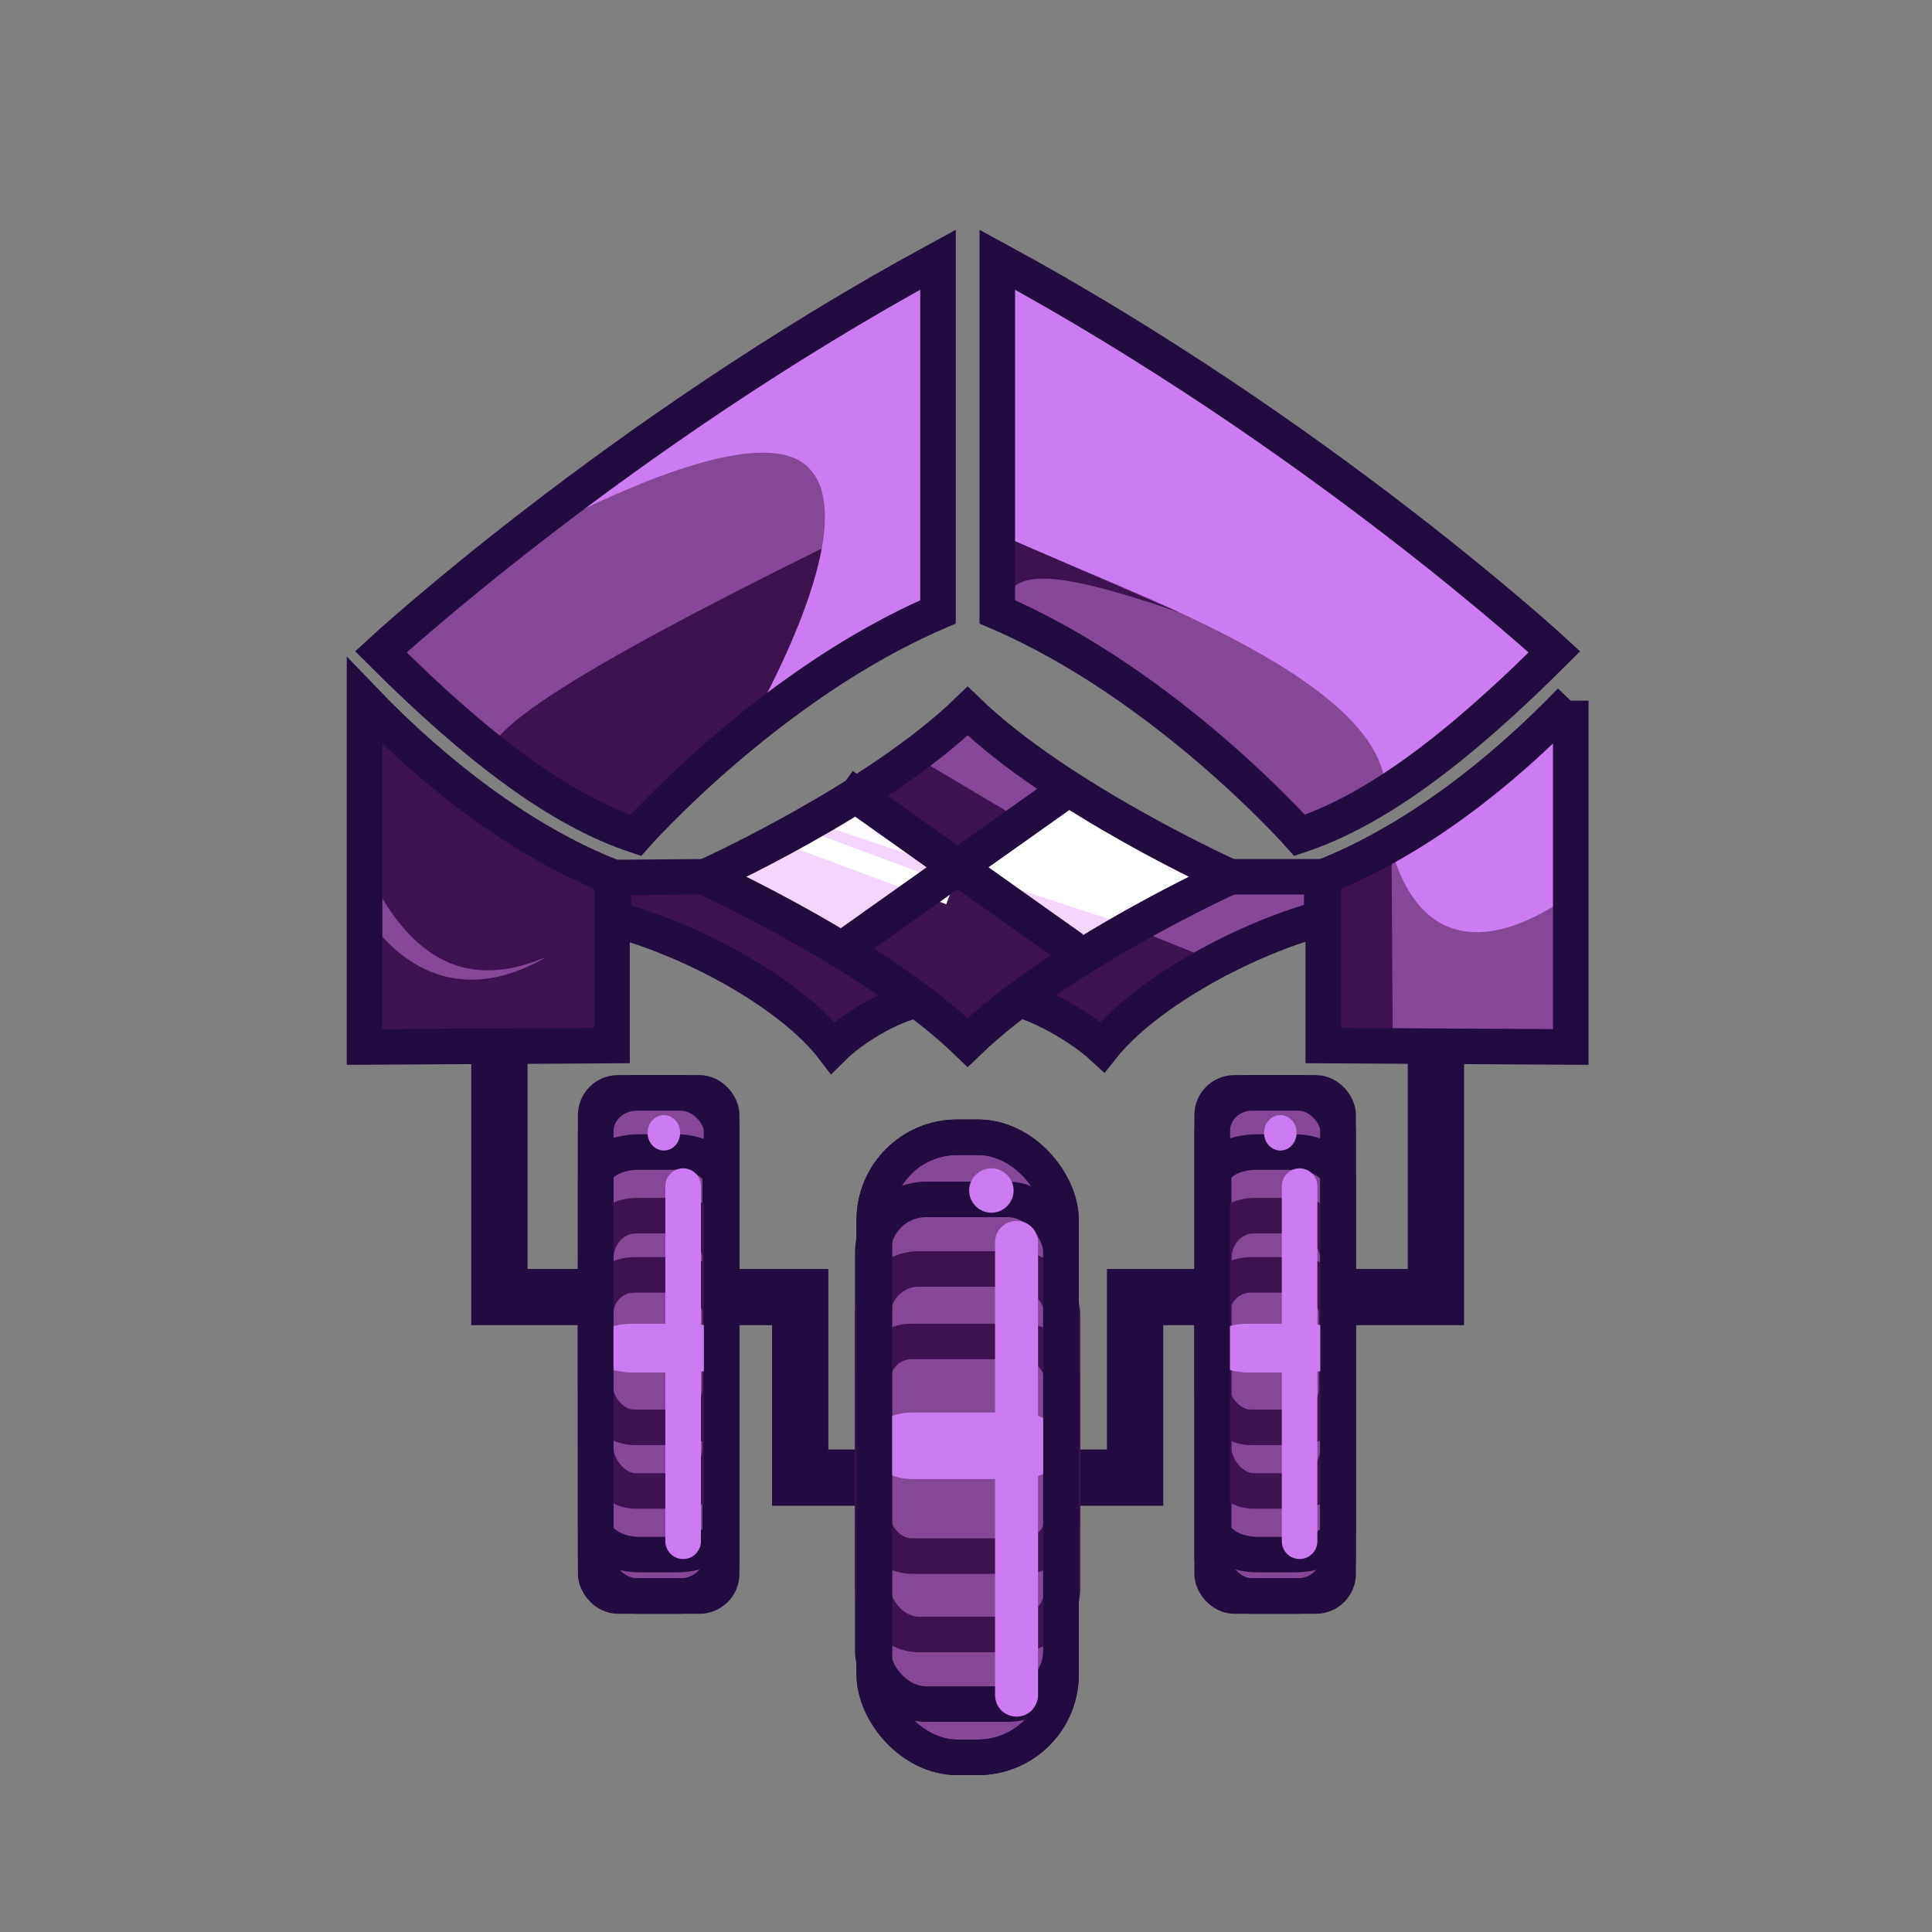 <?xml version="1.0" encoding="UTF-8" standalone="no"?>
<svg
   xmlns:dc="http://purl.org/dc/elements/1.1/"
   xmlns:cc="http://creativecommons.org/ns#"
   xmlns:rdf="http://www.w3.org/1999/02/22-rdf-syntax-ns#"
   xmlns:svg="http://www.w3.org/2000/svg"
   xmlns="http://www.w3.org/2000/svg"
   enable-background="new"
   width="1in"
   height="1in"
   viewBox="0 0 1 1"
   version="1.1"
   id="svg827">
  <rect x="0" y="0" width="1" height="1" fill="#808080" stroke="none"/>
  <defs
     id="defs821" />
  <g
     style="display:inline"
     id="layer11">
    <g
       style="stroke-width:1.305"
       transform="matrix(0.767,0,0,0.766,-1.004,0.211)"
       id="g1033">
      <path
         id="path1032-6"
         d="M 2.278,0.432 V 0.601 H 2.075 V 0.723 H 1.849 V 0.601 H 1.646 V 0.432"
         style="display:inline;opacity:1;fill:none;stroke:#220b3f;stroke-width:0.038;stroke-linecap:butt;stroke-linejoin:miter;stroke-miterlimit:4;stroke-dasharray:none;stroke-opacity:1" />
      <rect
         rx="0.015"
         ry="0.015"
         y="0.463"
         x="1.711"
         height="0.34"
         width="0.085"
         id="rect999-62-3"
         style="display:inline;opacity:1;fill:#854797;fill-opacity:1;stroke:#220b3f;stroke-width:0.024;stroke-miterlimit:4;stroke-dasharray:none;stroke-dashoffset:0;stroke-opacity:1" />
      <rect
         ry="0.017"
         rx="0.029"
         y="0.503"
         x="1.711"
         height="0.272"
         width="0.084"
         id="rect987-3-6"
         style="display:inline;opacity:1;fill:none;fill-opacity:1;stroke:#220b3f;stroke-width:0.024;stroke-miterlimit:4;stroke-dasharray:none;stroke-dashoffset:0;stroke-opacity:1" />
      <rect
         ry="0.029"
         rx="0.027"
         y="0.546"
         x="1.711"
         height="0.186"
         width="0.084"
         id="rect989-6-7"
         style="display:inline;opacity:1;fill:none;fill-opacity:1;stroke:#3d134f;stroke-width:0.024;stroke-miterlimit:4;stroke-dasharray:none;stroke-dashoffset:0;stroke-opacity:1" />
      <rect
         ry="0.026"
         rx="0.026"
         y="0.586"
         x="1.711"
         height="0.103"
         width="0.084"
         id="rect991-7-5"
         style="display:inline;opacity:1;fill:none;fill-opacity:1;stroke:#3d134f;stroke-width:0.024;stroke-miterlimit:4;stroke-dasharray:none;stroke-dashoffset:0;stroke-opacity:1" />
      <rect
         ry="0.006"
         rx="0.015"
         y="0.631"
         x="1.721"
         height="0.009"
         width="0.068"
         id="rect993-5-3"
         style="display:inline;opacity:1;fill:none;fill-opacity:1;stroke:#cd7bf3;stroke-width:0.024;stroke-miterlimit:4;stroke-dasharray:none;stroke-dashoffset:0;stroke-opacity:1" />
      <path
         id="path995-3-5"
         d="M 1.77,0.526 V 0.766"
         style="display:inline;fill:none;stroke:#cd7bf3;stroke-width:0.024;stroke-linecap:round;stroke-linejoin:miter;stroke-miterlimit:4;stroke-dasharray:none;stroke-opacity:1" />
      <ellipse
         cy="0.49"
         cx="1.757"
         id="circle997-5-6-8"
         style="display:inline;opacity:1;fill:#cd7bf3;fill-opacity:1;stroke:#cd7bf3;stroke-width:0.014;stroke-linecap:round;stroke-miterlimit:4;stroke-dasharray:none;stroke-dashoffset:0;stroke-opacity:1"
         rx="0.004"
         ry="0.005" />
      <rect
         rx="0.056"
         ry="0.056"
         y="0.493"
         x="1.899"
         height="0.419"
         width="0.126"
         id="rect999"
         style="display:inline;opacity:1;fill:#854797;fill-opacity:1;stroke:#220b3f;stroke-width:0.024;stroke-miterlimit:4;stroke-dasharray:none;stroke-dashoffset:0;stroke-opacity:1" />
      <rect
         ry="0.036"
         rx="0.036"
         y="0.535"
         x="1.898"
         height="0.341"
         width="0.127"
         id="rect987"
         style="display:inline;opacity:1;fill:none;fill-opacity:1;stroke:#220b3f;stroke-width:0.024;stroke-miterlimit:4;stroke-dasharray:none;stroke-dashoffset:0;stroke-opacity:1" />
      <rect
         ry="0.031"
         rx="0.031"
         y="0.582"
         x="1.898"
         height="0.247"
         width="0.128"
         id="rect989"
         style="display:inline;opacity:1;fill:none;fill-opacity:1;stroke:#3d134f;stroke-width:0.024;stroke-miterlimit:4;stroke-dasharray:none;stroke-dashoffset:0;stroke-opacity:1" />
      <rect
         ry="0.026"
         rx="0.026"
         y="0.631"
         x="1.898"
         height="0.145"
         width="0.128"
         id="rect991"
         style="display:inline;opacity:1;fill:none;fill-opacity:1;stroke:#3d134f;stroke-width:0.024;stroke-miterlimit:4;stroke-dasharray:none;stroke-dashoffset:0;stroke-opacity:1" />
      <rect
         ry="0.006"
         rx="0.015"
         y="0.691"
         x="1.91"
         height="0.021"
         width="0.101"
         id="rect993"
         style="display:inline;opacity:1;fill:#cd7bf3;fill-opacity:1;stroke:#cd7bf3;stroke-width:0.024;stroke-miterlimit:4;stroke-dasharray:none;stroke-dashoffset:0;stroke-opacity:1" />
      <path
         id="path995"
         d="M 1.995,0.564 V 0.87"
         style="display:inline;fill:none;stroke:#cd7bf3;stroke-width:0.029;stroke-linecap:round;stroke-linejoin:miter;stroke-miterlimit:4;stroke-dasharray:none;stroke-opacity:1" />
      <ellipse
         cy="0.529"
         cx="1.978"
         id="circle997"
         style="display:inline;opacity:1;fill:#cd7bf3;fill-opacity:1;stroke:#cd7bf3;stroke-width:0.014;stroke-linecap:round;stroke-miterlimit:4;stroke-dasharray:none;stroke-dashoffset:0;stroke-opacity:1"
         rx="0.008"
         ry="0.008" />
      <rect
         style="display:inline;opacity:1;fill:#854797;fill-opacity:1;stroke:#220b3f;stroke-width:0.024;stroke-miterlimit:4;stroke-dasharray:none;stroke-dashoffset:0;stroke-opacity:1"
         id="rect1096"
         width="0.085"
         height="0.34"
         x="2.127"
         y="0.463"
         ry="0.015"
         rx="0.015" />
      <rect
         style="display:inline;opacity:1;fill:none;fill-opacity:1;stroke:#220b3f;stroke-width:0.024;stroke-miterlimit:4;stroke-dasharray:none;stroke-dashoffset:0;stroke-opacity:1"
         id="rect1098"
         width="0.084"
         height="0.272"
         x="2.128"
         y="0.503"
         rx="0.029"
         ry="0.017" />
      <rect
         style="display:inline;opacity:1;fill:none;fill-opacity:1;stroke:#3d134f;stroke-width:0.024;stroke-miterlimit:4;stroke-dasharray:none;stroke-dashoffset:0;stroke-opacity:1"
         id="rect1100"
         width="0.084"
         height="0.186"
         x="2.128"
         y="0.546"
         rx="0.027"
         ry="0.029" />
      <rect
         style="display:inline;opacity:1;fill:none;fill-opacity:1;stroke:#3d134f;stroke-width:0.024;stroke-miterlimit:4;stroke-dasharray:none;stroke-dashoffset:0;stroke-opacity:1"
         id="rect1102"
         width="0.084"
         height="0.103"
         x="2.127"
         y="0.586"
         rx="0.026"
         ry="0.026" />
      <rect
         style="display:inline;opacity:1;fill:none;fill-opacity:1;stroke:#cd7bf3;stroke-width:0.024;stroke-miterlimit:4;stroke-dasharray:none;stroke-dashoffset:0;stroke-opacity:1"
         id="rect1104"
         width="0.068"
         height="0.009"
         x="2.137"
         y="0.631"
         rx="0.015"
         ry="0.006" />
      <path
         style="display:inline;fill:none;stroke:#cd7bf3;stroke-width:0.024;stroke-linecap:round;stroke-linejoin:miter;stroke-miterlimit:4;stroke-dasharray:none;stroke-opacity:1"
         d="M 2.186,0.526 V 0.766"
         id="path1106" />
      <ellipse
         ry="0.005"
         rx="0.004"
         style="display:inline;opacity:1;fill:#cd7bf3;fill-opacity:1;stroke:#cd7bf3;stroke-width:0.014;stroke-linecap:round;stroke-miterlimit:4;stroke-dasharray:none;stroke-dashoffset:0;stroke-opacity:1"
         id="ellipse1108"
         cx="2.173"
         cy="0.49" />
      <rect
         style="display:inline;opacity:1;fill:none;fill-opacity:1;stroke:#220b3f;stroke-width:0.024;stroke-miterlimit:4;stroke-dasharray:none;stroke-dashoffset:0;stroke-opacity:1"
         id="rect1130"
         width="0.085"
         height="0.34"
         x="1.711"
         y="0.463"
         ry="0.026"
         rx="0.028" />
      <rect
         rx="0.027"
         ry="0.026"
         y="0.463"
         x="2.127"
         height="0.34"
         width="0.085"
         id="rect1140"
         style="display:inline;opacity:1;fill:none;fill-opacity:1;stroke:#220b3f;stroke-width:0.024;stroke-miterlimit:4;stroke-dasharray:none;stroke-dashoffset:0;stroke-opacity:1" />
      <rect
         style="display:inline;opacity:1;fill:none;fill-opacity:1;stroke:#220b3f;stroke-width:0.024;stroke-miterlimit:4;stroke-dasharray:none;stroke-dashoffset:0;stroke-opacity:1"
         id="rect1152"
         width="0.126"
         height="0.419"
         x="1.899"
         y="0.493"
         ry="0.056"
         rx="0.056" />
      <path
         style="display:inline;opacity:1;fill:#3d134f;fill-opacity:1;stroke:none;stroke-width:0.024;stroke-linecap:butt;stroke-linejoin:miter;stroke-miterlimit:4;stroke-dasharray:none;stroke-opacity:1"
         d="m 1.997,0.399 c 0.018,0.005 0.043,0.02 0.056,0.032 0.027,-0.034 0.09,-0.071 0.148,-0.087 v -0.028 l -0.062,-4.8823e-4 h -0.354 l -0.062,4.8823e-4 v 0.028 c 0.059,0.016 0.122,0.053 0.148,0.087 0.013,-0.013 0.038,-0.028 0.056,-0.032 z"
         id="path1120" />
      <path
         style="display:inline;opacity:1;fill:#3d134f;fill-opacity:1;stroke:none;stroke-width:0.024;stroke-linecap:butt;stroke-linejoin:miter;stroke-miterlimit:4;stroke-dasharray:none;stroke-opacity:1"
         d="m 1.962,0.205 c -0.062,0.06 -0.177,0.112 -0.177,0.112 0,0 0.115,0.052 0.177,0.112 0.062,-0.06 0.177,-0.112 0.177,-0.112 0,0 -0.115,-0.052 -0.177,-0.112 z"
         id="path947" />
      <path
         style="display:inline;opacity:1;fill:#f4d5fb;fill-opacity:1;stroke:none;stroke-width:0.014;stroke-linecap:butt;stroke-linejoin:miter;stroke-miterlimit:4;stroke-dasharray:none;stroke-opacity:1"
         d="m 1.785,0.317 0.1,-0.054 0.077,0.054 -0.077,0.054 z"
         id="path1155" />
      <path
         style="display:inline;opacity:1;fill:#ffffff;fill-opacity:1;stroke:none;stroke-width:0.014px;stroke-linecap:butt;stroke-linejoin:miter;stroke-opacity:1"
         d="m 2.038,0.262 -0.077,0.054 0.077,0.054 0.1,-0.054 z"
         id="path1157" />
      <path
         style="display:inline;opacity:1;fill:#854797;fill-opacity:1;stroke:none;stroke-width:0.024;stroke-linecap:butt;stroke-linejoin:miter;stroke-miterlimit:4;stroke-dasharray:none;stroke-opacity:1"
         d="M 1.942,-0.1 C 1.726,0.018 1.566,0.165 1.566,0.165 c 0.066,0.066 0.121,0.107 0.172,0.124 0,0 0.09,-0.102 0.204,-0.151 z"
         id="path1185" />
      <path
         style="display:inline;opacity:1;fill:#3d134f;fill-opacity:1;stroke:none;stroke-width:0.024;stroke-linecap:butt;stroke-linejoin:miter;stroke-miterlimit:4;stroke-dasharray:none;stroke-opacity:1"
         d="M 1.555,0.198 V 0.432 L 1.722,0.431 V 0.317 C 1.661,0.293 1.602,0.247 1.555,0.198 Z"
         id="path962" />
      <path
         style="display:inline;opacity:1;fill:#cd7bf3;fill-opacity:1;stroke:none;stroke-width:0.024;stroke-linecap:butt;stroke-linejoin:miter;stroke-miterlimit:4;stroke-dasharray:none;stroke-opacity:1"
         d="m 1.982,-0.1 c 0.217,0.118 0.376,0.265 0.376,0.265 -0.066,0.066 -0.121,0.107 -0.172,0.124 0,0 -0.09,-0.102 -0.204,-0.151 z"
         id="path1181" />
      <path
         style="display:inline;opacity:1;fill:#854797;fill-opacity:1;stroke:none;stroke-width:0.024;stroke-linecap:butt;stroke-linejoin:miter;stroke-miterlimit:4;stroke-dasharray:none;stroke-opacity:1"
         d="M 2.369,0.198 V 0.432 L 2.201,0.431 V 0.317 c 0.061,-0.024 0.12,-0.07 0.167,-0.119 z"
         id="path1030" />
      <path
         style="display:inline;opacity:1;fill:#fefbff;fill-opacity:1;stroke:none;stroke-width:0.014;stroke-linecap:butt;stroke-linejoin:miter;stroke-miterlimit:4;stroke-dasharray:none;stroke-opacity:1"
         d="m 1.885,0.262 -0.031,0.017 0.102,0.034 z"
         id="path1247" />
      <path
         style="display:inline;opacity:1;fill:#f4d5fb;fill-opacity:1;stroke:none;stroke-width:0.014px;stroke-linecap:butt;stroke-linejoin:miter;stroke-opacity:1"
         d="m 1.964,0.315 -0.002,0.001 0.077,0.054 0.035,-0.019 z"
         id="path1252-9" />
      <path
         style="display:inline;opacity:1;fill:#854797;fill-opacity:1;stroke:none;stroke-width:0.014px;stroke-linecap:butt;stroke-linejoin:miter;stroke-opacity:1"
         d="m 1.555,0.198 -6.511e-4,0.142 c 0,0 0.041,0.078 0.122,0.032 -4.79e-5,-7.396e-5 -9.48e-5,-1.5011e-4 -1.424e-4,-2.2375e-4 -0.048,0.02 -0.09,0.007 -0.122,-0.065 z"
         id="path1232-7" />
      <path
         style="display:inline;opacity:1;fill:#3d134f;fill-opacity:1;stroke:none;stroke-width:0.014px;stroke-linecap:butt;stroke-linejoin:miter;stroke-opacity:1"
         d="m 2.201,0.317 0.047,-0.022 9.209e-4,0.137 -0.048,-0.001 z"
         id="path1236-3" />
      <path
         style="display:inline;opacity:1;fill:#cd7bf3;fill-opacity:1;stroke:none;stroke-width:0.014px;stroke-linecap:butt;stroke-linejoin:miter;stroke-opacity:1"
         d="m 2.247,0.295 c 0.041,-0.025 0.05,-0.035 0.121,-0.097 v 0.132 c -0.053,0.037 -0.102,0.037 -0.121,-0.035 z"
         id="path1234" />
      <path
         style="display:inline;opacity:1;fill:#854797;fill-opacity:1;stroke:none;stroke-width:0.014px;stroke-linecap:butt;stroke-linejoin:miter;stroke-opacity:1"
         d="m 1.982,0.085 c 0.075,0.035 0.263,0.097 0.262,0.175 l -0.058,0.028 C 2.087,0.2 2.072,0.177 1.982,0.138 Z"
         id="path1238-6" />
      <path
         style="display:inline;opacity:1;fill:#3d134f;fill-opacity:1;stroke:none;stroke-width:0.014px;stroke-linecap:butt;stroke-linejoin:miter;stroke-opacity:1"
         d="m 1.982,0.085 v 0.053 c 0.011,-0.021 0.012,-0.038 0.123,4.2281e-4 z"
         id="path1240-1" />
      <path
         style="display:inline;opacity:1;fill:none;stroke:#ffffff;stroke-width:0.014px;stroke-linecap:butt;stroke-linejoin:miter;stroke-opacity:1"
         d="m 1.845,0.29 0.105,0.039"
         id="path1276" />
      <path
         style="display:inline;opacity:1;fill:#854797;fill-opacity:1;stroke:none;stroke-width:0.014px;stroke-linecap:butt;stroke-linejoin:miter;stroke-opacity:1"
         d="m 2.201,0.317 v 0.028 l -0.072,0.029 -0.057,-0.023 0.067,-0.035 z"
         id="path1278" />
      <path
         style="display:inline;opacity:1;fill:#854797;fill-opacity:1;stroke:none;stroke-width:0.014px;stroke-linecap:butt;stroke-linejoin:miter;stroke-opacity:1"
         d="m 1.962,0.205 0.077,0.057 -0.03,0.023 -0.084,-0.05 z"
         id="path1280" />
      <path
         style="display:inline;opacity:1;fill:#3d134f;fill-opacity:1;stroke:none;stroke-width:0.014px;stroke-linecap:butt;stroke-linejoin:miter;stroke-opacity:1"
         d="M 1.864,0.095 C 1.706,0.173 1.606,0.232 1.652,0.241 l 0.086,0.048 0.11,-0.098 z"
         id="path909-2" />
      <path
         style="display:inline;opacity:1;fill:#cd7bf3;fill-opacity:1;stroke:none;stroke-width:0.014px;stroke-linecap:butt;stroke-linejoin:miter;stroke-opacity:1"
         d="M 1.942,-0.1 1.64,0.102 c 0,0 0.177,-0.106 0.216,-0.06 C 1.894,0.085 1.808,0.227 1.808,0.227 L 1.942,0.138 Z"
         id="path1187" />
      <path
         style="display:inline;opacity:1;fill:none;fill-opacity:1;stroke:#220b3f;stroke-width:0.024;stroke-linecap:butt;stroke-linejoin:miter;stroke-miterlimit:4;stroke-dasharray:none;stroke-opacity:1"
         d="m 1.962,0.205 c -0.062,0.06 -0.177,0.112 -0.177,0.112 0,0 0.115,0.052 0.177,0.112 0.062,-0.06 0.177,-0.112 0.177,-0.112 0,0 -0.115,-0.052 -0.177,-0.112 z"
         id="path947-7" />
      <path
         style="display:inline;opacity:1;fill:none;fill-opacity:1;stroke:#220b3f;stroke-width:0.024;stroke-linecap:butt;stroke-linejoin:miter;stroke-miterlimit:4;stroke-dasharray:none;stroke-opacity:1"
         d="m 1.942,-0.1 c -0.217,0.118 -0.376,0.265 -0.376,0.265 0.066,0.066 0.121,0.107 0.172,0.124 0,0 0.09,-0.102 0.204,-0.151 z"
         id="path1185-5" />
      <path
         style="display:inline;opacity:1;fill:none;fill-opacity:1;stroke:#220b3f;stroke-width:0.024;stroke-linecap:butt;stroke-linejoin:miter;stroke-miterlimit:4;stroke-dasharray:none;stroke-opacity:1"
         d="m 1.555,0.198 v 0.234 l 0.167,-9.563e-4 V 0.317 C 1.661,0.293 1.602,0.247 1.555,0.198 Z"
         id="path962-3" />
      <path
         style="display:inline;opacity:1;fill:none;fill-opacity:1;stroke:#220b3f;stroke-width:0.024;stroke-linecap:butt;stroke-linejoin:miter;stroke-miterlimit:4;stroke-dasharray:none;stroke-opacity:1"
         d="m 1.982,-0.1 c 0.217,0.118 0.376,0.265 0.376,0.265 -0.066,0.066 -0.121,0.107 -0.172,0.124 0,0 -0.09,-0.102 -0.204,-0.151 z"
         id="path1181-5" />
      <path
         style="display:inline;opacity:1;fill:none;fill-opacity:1;stroke:#220b3f;stroke-width:0.024;stroke-linecap:butt;stroke-linejoin:miter;stroke-miterlimit:4;stroke-dasharray:none;stroke-opacity:1"
         d="m 2.369,0.198 v 0.234 l -0.167,-9.563e-4 v -0.114 c 0.061,-0.024 0.12,-0.07 0.167,-0.119 z"
         id="path1030-6" />
      <g
         id="g955"
         transform="matrix(0.039,0,0,0.039,1.286,-0.35)"
         style="display:inline;opacity:1;stroke:#220b3f;stroke-width:0.621;stroke-miterlimit:4;stroke-dasharray:none;stroke-opacity:1">
        <path
           style="fill:none;stroke:#220b3f;stroke-width:0.621;stroke-linecap:butt;stroke-linejoin:miter;stroke-miterlimit:4;stroke-dasharray:none;stroke-opacity:1"
           d="m 19.153,15.522 -3.988,2.833"
           id="path951" />
        <path
           id="path949"
           d="m 15.165,15.522 3.988,2.833"
           style="fill:none;stroke:#220b3f;stroke-width:0.621;stroke-linecap:butt;stroke-linejoin:miter;stroke-miterlimit:4;stroke-dasharray:none;stroke-opacity:1" />
      </g>
      <path
         style="display:inline;opacity:1;fill:none;fill-opacity:1;stroke:#220b3f;stroke-width:0.024;stroke-linecap:butt;stroke-linejoin:miter;stroke-miterlimit:4;stroke-dasharray:none;stroke-opacity:1"
         d="m 1.785,0.317 -0.062,4.8823e-4 v 0.028 c 0.059,0.016 0.122,0.053 0.148,0.087 0.013,-0.013 0.038,-0.028 0.056,-0.032 -0.063,-0.047 -0.142,-0.083 -0.142,-0.083 z m 0.354,0 c 0,0 -0.079,0.036 -0.142,0.083 0.018,0.005 0.043,0.02 0.056,0.032 0.027,-0.034 0.09,-0.071 0.148,-0.087 v -0.028 z"
         id="path1120-2" />
    </g>
  </g>
</svg>
